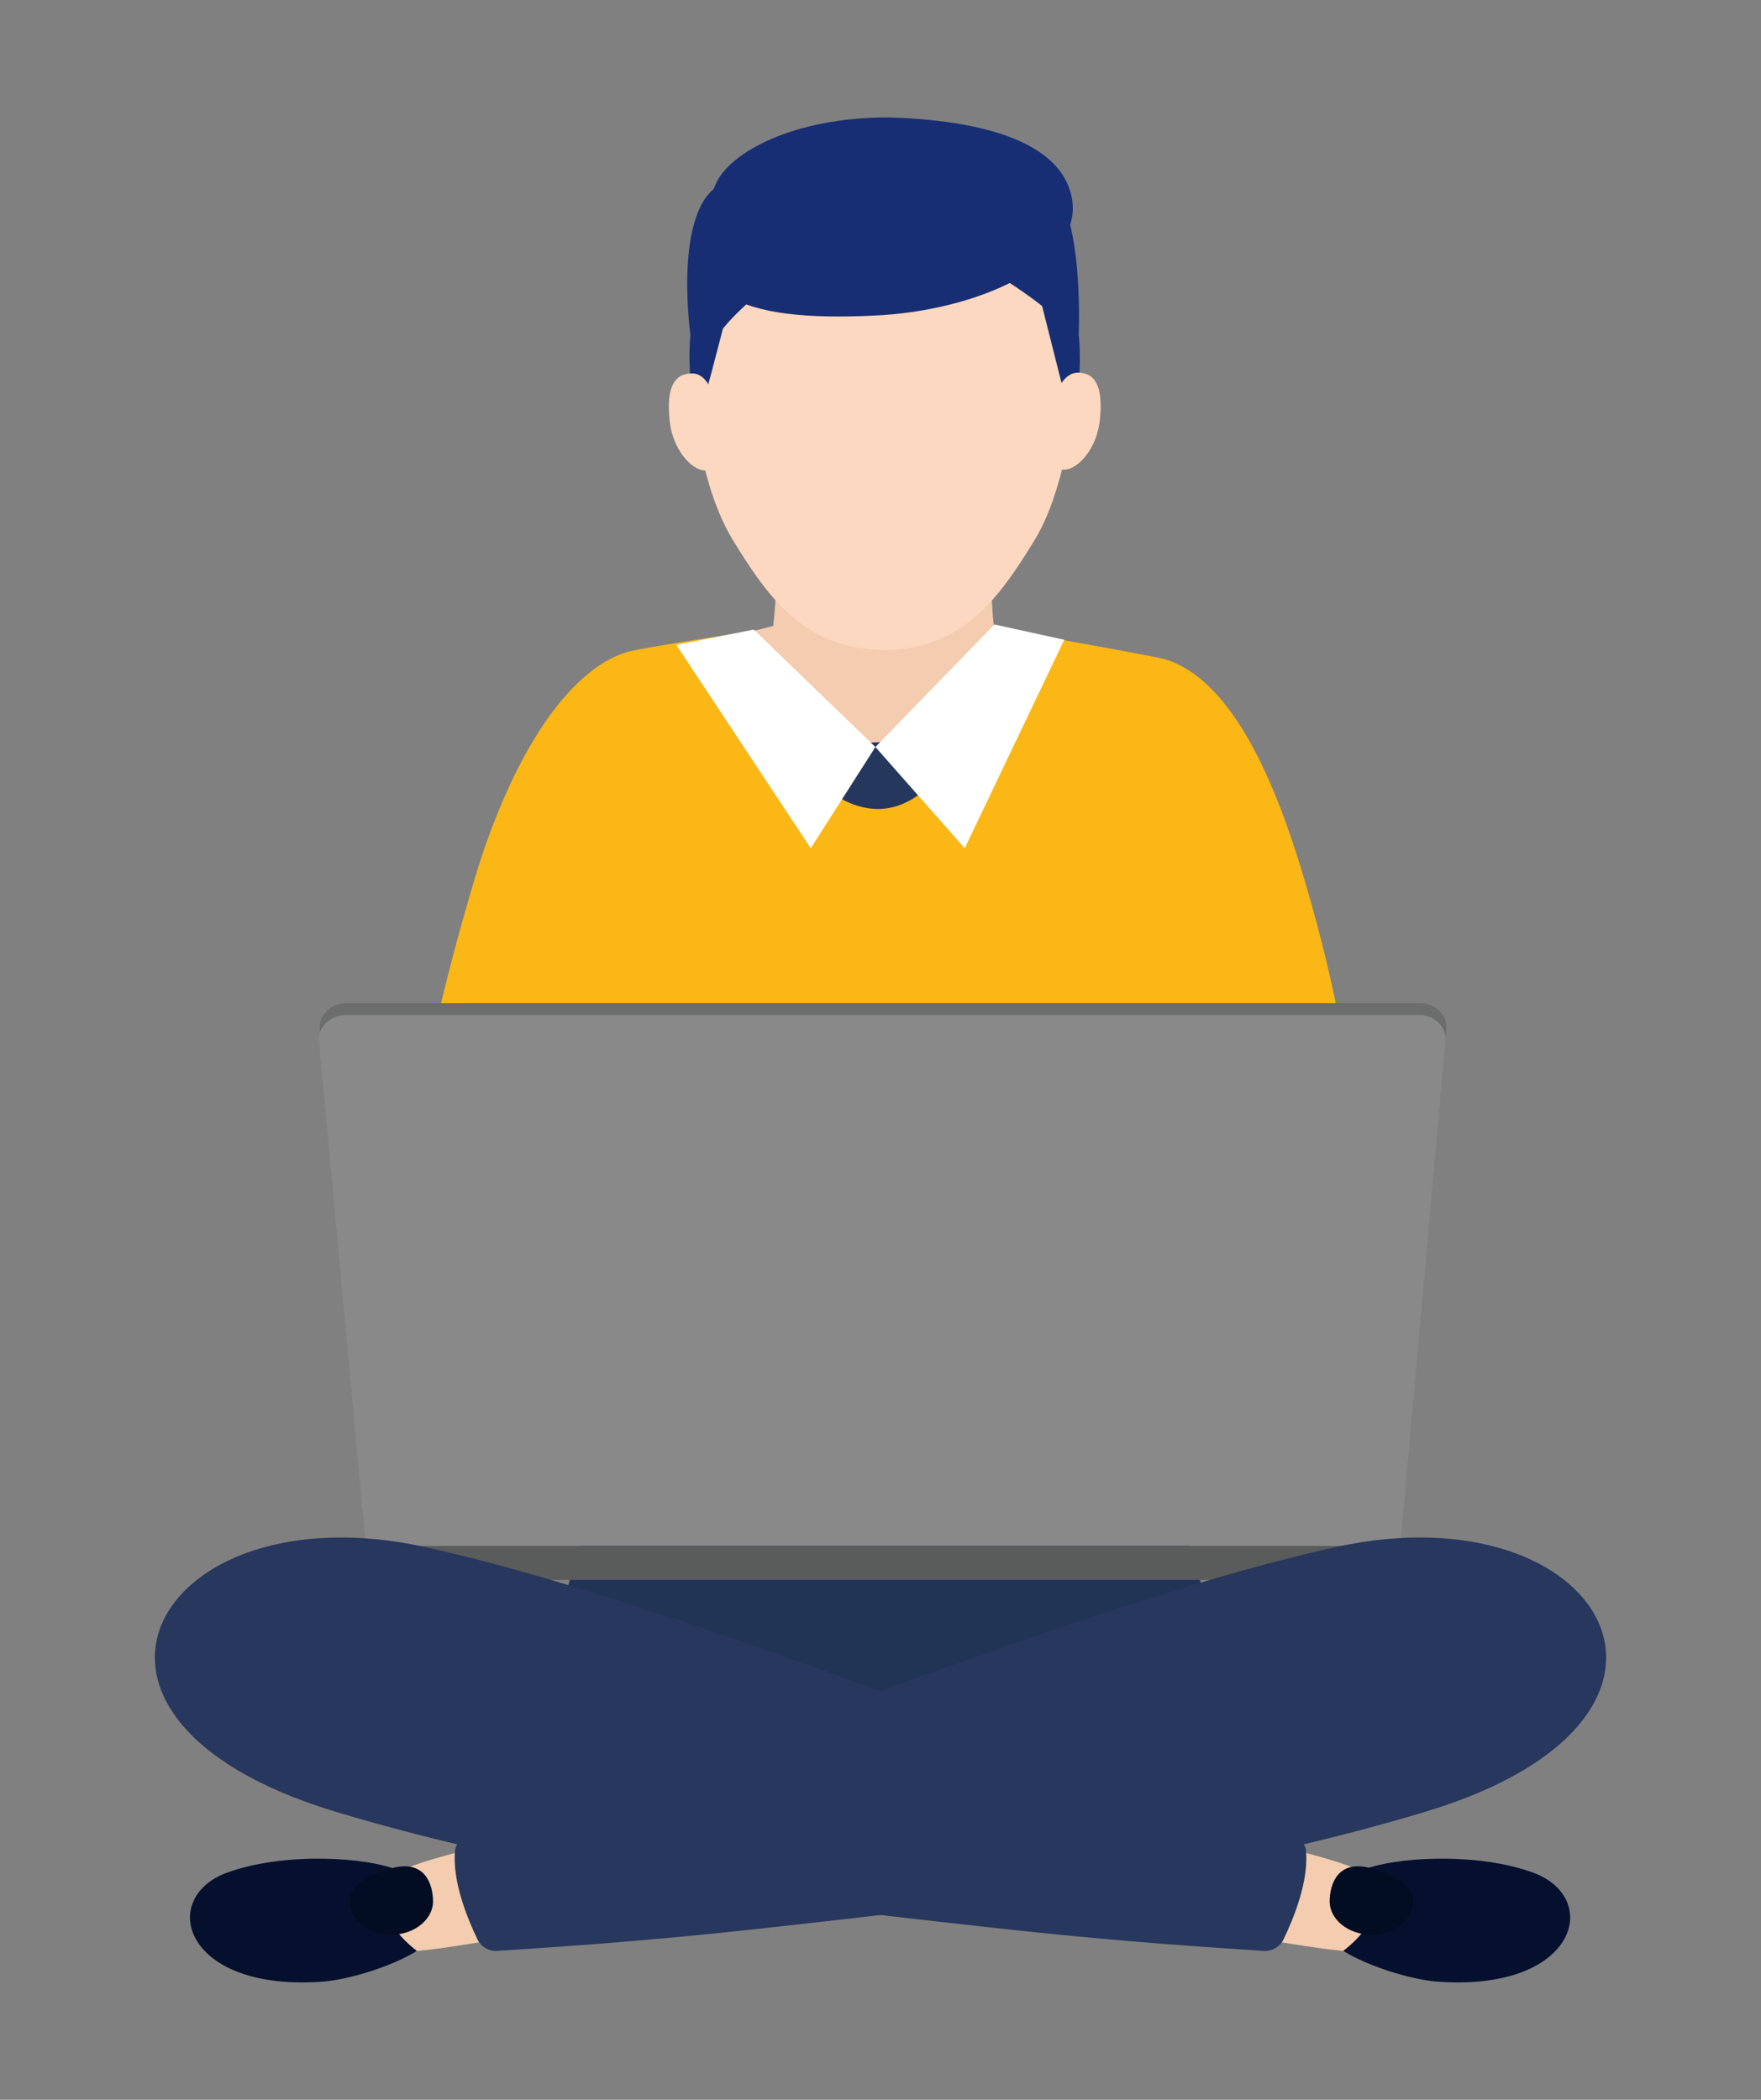 <?xml version="1.0" encoding="utf-8"?>
<!-- Generator: Adobe Illustrator 27.9.0, SVG Export Plug-In . SVG Version: 6.00 Build 0)  -->
<svg version="1.1" id="svg4011" xmlns:svg="http://www.w3.org/2000/svg"
	 xmlns="http://www.w3.org/2000/svg" xmlns:xlink="http://www.w3.org/1999/xlink" x="0px" y="0px" viewBox="0 0 207 246.8"
	 style="enable-background:new 0 0 207 246.8;" xml:space="preserve">
<rect x="0" y="0" width="207" height="246.8" fill="#808080" stroke="none"/>
<style type="text/css">
	.st0{fill:#FAB716;}
	.st1{fill:#223456;}
	.st2{fill:#F4CCB0;}
	.st3{fill:#6C6D6D;}
	.st4{fill:#898989;}
	.st5{fill:#5A5B5B;}
	.st6{fill:#FFD3AE;}
	.st7{fill:#FCD8C0;}
	.st8{fill:#172E75;}
	.st9{fill:#04102D;}
	.st10{fill:#020D21;}
	.st11{fill:#27375D;}
	.st12{fill:#26375D;}
	.st13{fill:#FFFFFF;}
</style>
<g>
	<g>
		<g>
			<g>
				<g>
					<g>
						<path class="st0" d="M107.5,168.2H76.3c1.6-10-3.4-47-3.4-47l-9.4,21.3l6.6,20.4l-8.9,9.1c0,0-2.6-0.9-8.4-12.6
							c-6.5-13-5.1-28.7,2.9-55.8C60.3,88.2,67,78.8,73.5,76.7c2.1-0.7,24.7-4,24.7-4l8,0l0.3,23.8l0.1,4.3L107.5,168.2z"/>
						<path class="st0" d="M154.8,159.3c-5.8,11.7-8.4,12.6-8.4,12.6l-8.9-9.1l6.6-20.4l-9.4-21.3c0,0-5,36.9-3.4,47h-31.1l0.9-67.3
							l0.1-4.3l0.3-23.8l4.5-0.8c0,0,28.9,5,31,5.6c6.4,2,11.8,10.5,16.3,25.8C161.4,130.5,160.6,147.6,154.8,159.3z"/>
					</g>
					<path class="st1" d="M136.6,173.4H71.3c-2.1,5.1-4.2,11.5-6.4,19.5c-9.1,33.5,18,31,38.9,31s48.2,4.2,39.5-29.9
						C141.2,185.6,139,178.8,136.6,173.4z"/>
					<g>
						<g>
							<path class="st2" d="M116.9,59.3h-26c0.4,4.5,0.5,8.9,0.1,13.2c-0.2,2.1-0.4,3.2-0.8,5h27.3c-0.4-1.9-0.6-3-0.8-5.1
								C116.4,68.1,116.4,63.7,116.9,59.3z"/>
						</g>
					</g>
				</g>
				<g id="laptop_00000025415577630479136990000006853773418698821516_">
					<path class="st3" d="M164.6,180.3H43L37.6,121c-0.2-1.6,1.3-3.1,3.1-3.1h126.2c1.8,0,3.3,1.4,3.1,3.1L164.6,180.3z"/>
					<path class="st4" d="M164.6,181.7H43l-5.5-59.3c-0.2-1.6,1.3-3.1,3.1-3.1h126.2c1.8,0,3.3,1.4,3.1,3.1L164.6,181.7z"/>
					<path class="st5" d="M161.3,185.7h-115c-1.9,0-3.5-1.6-3.5-3.5l0,0c0-0.3,0.2-0.5,0.5-0.5h121c0.3,0,0.5,0.2,0.5,0.5v0
						C164.8,184.1,163.2,185.7,161.3,185.7z"/>
				</g>
				<path class="st6" d="M104.3,54.1c-0.1,0-0.3,0-0.4,0c-0.1,0-0.3,0-0.4,0H104.3z"/>
				<path class="st2" d="M124.5,75.2c-2.5,7.4-10.9,12.3-20.6,12.3c-9.7,0-18.4-4.8-20.8-12.2c4.7-0.8,9.5-2.2,9.5-2.2H115
					C115,73.1,119.7,74.3,124.5,75.2z"/>
			</g>
			<g>
				<g>
					<path class="st7" d="M108.3,43.3c0,6.1-0.1,13.6-0.6,19.9c-0.5,7.2-1.6,12.8-3.6,13.2h0c0,0,0,0-0.1,0c0,0-0.1,0-0.1,0
						c-0.6,0-1.1,0-1.7-0.1c-8.1-0.7-12.2-6.5-16.1-12.9c-2.3-3.8-3.7-9.2-4.3-13.8c-0.4-2.5-0.5-4.8-0.5-6.4
						c0-8.6,3.2-16.2,9.6-20.4c3.4-2.2,7.7-3.5,12.9-3.6c0,0,0,0,0,0h0.1C105.9,19.4,108.3,30.1,108.3,43.3z"/>
					<path class="st7" d="M126.5,43.3c0,2.4-0.4,6.4-1.3,10.4c-0.8,3.5-1.9,7-3.6,9.8c-4.1,6.7-8.4,12.8-17.5,12.9
						c-0.1,0-0.1,0-0.2,0c-0.6,0-1.2-0.5-1.6-1.4c-2.4-4.7-2.7-20.5-2.7-31.7c0-13.2,2.4-23.9,4.3-24c0,0,0,0,0,0h0.1
						C119.1,19.3,126.5,30.1,126.5,43.3z"/>
				</g>
				<path class="st8" d="M90.1,23.3c-3,3-3.3,7.6-4.3,12c-1.5,6.2-3.1,11.9-3.1,11.9l-0.6,1.8c0,0-0.1,0.3-0.2,0.7
					c-0.5-2.3-0.8-4.5-0.8-6C80.6,35.3,83.5,27.7,90.1,23.3z"/>
				<path class="st8" d="M117.8,23.3c2.8,2.9,3.3,7.3,4.4,11.5c1.6,6.3,3.1,12.3,3.1,12.3l0.6,1.8c0,0,0.1,0.3,0.2,0.7
					c0.5-2.3,0.8-4.5,0.8-6C127.3,35.3,124.4,27.7,117.8,23.3z"/>
				<path class="st8" d="M81.2,39.7c0,0-2.1-14.3,3.1-17.8c4.4-3,8.1-3.6,9.5-3.2c2.3,0.6,5.4,9.1,5.4,9.1s-14.5,7.8-16.5,14.8
					C82.2,44,81.7,38.4,81.2,39.7z"/>
				<path class="st8" d="M126.8,39.2c0,0,0.7-15.8-4.1-18c-7.1-3.3-15.5,5.7-15.5,5.7s12.7,5.9,18,11.5
					C126.1,39.3,126.4,38.2,126.8,39.2z"/>
				<path class="st8" d="M126,23.3c1.4,7.7-11.2,13.3-23.4,13.8C87.6,37.8,78,35.1,84.2,21.5c1.6-3.5,8.9-7.7,20.2-7.7
					c6.9,0.2,11.6,1.2,14.8,2.5C124.8,18.6,125.7,21.8,126,23.3z"/>
				<g>
					<path class="st7" d="M123.8,49c0,3.2-0.3,6.2,1.3,6.2c1.6,0,3.9-2.5,4.2-6c0.3-3.1-0.2-5.4-2.6-5.4
						C125.1,43.8,123.8,45.9,123.8,49z"/>
					<path class="st7" d="M84.2,49.2c0,3.2,0.3,6.1-1.3,6.1c-1.6,0-3.9-2.5-4.2-6c-0.3-3.1,0.2-5.4,2.6-5.4
						C82.9,43.8,84.2,46,84.2,49.2z"/>
				</g>
			</g>
		</g>
		<g>
			<g>
				<g>
					<path class="st2" d="M147.8,216.1c3.9,1.4,9,2.3,12.1,3.8c12.4,4.3,6.9,9.8-2,9.4c-3.6-0.3-8.5-1.3-12.6-1.8l-7.3-7.6
						L147.8,216.1z"/>
					<path class="st9" d="M159.9,219.9c2.5,3.3,2,6.3-2,9.4c2.7,1.7,7.6,3.3,10.9,3.6c16.5,1.3,19.6-9.8,11.4-12.8
						C173.7,217.7,163.8,218.2,159.9,219.9z"/>
				</g>
			</g>
			<path class="st10" d="M156.3,223.5c0,2.1,2.2,3.9,4.9,3.9s4.9-1.7,4.9-3.9c0-2.1-2.3-3.1-4.9-3.9
				C157.3,218.5,156.3,221.4,156.3,223.5z"/>
			<path class="st11" d="M153.5,217.4c-0.1-0.6-0.5-1.1-1.1-1.3c-3.6-1-16.7-5-28.4-9.5c-22-8.6-53.9-20.4-74.2-24.8
				c-31.3-6.8-47,20-10.5,31.1c26.4,8,55.9,11.3,76.7,13.6c16.9,1.9,28.4,2.5,32.5,2.8c1,0.1,2-0.5,2.4-1.4
				C152,225.6,153.9,221.1,153.5,217.4z"/>
		</g>
		<g>
			<g>
				<g>
					<path class="st2" d="M59.2,216.1c-3.9,1.4-9,2.3-12.1,3.8c-12.4,4.3-6.9,9.8,2,9.4c3.6-0.3,8.5-1.3,12.6-1.8l7.3-7.6
						L59.2,216.1z"/>
					<path class="st9" d="M47,219.9c-2.5,3.3-2,6.3,2,9.4c-2.7,1.7-7.6,3.3-10.9,3.6c-16.5,1.3-19.6-9.8-11.4-12.8
						C33.3,217.7,43.1,218.2,47,219.9z"/>
				</g>
			</g>
			<path class="st10" d="M50.9,223.5c0,2.1-2.2,3.9-4.9,3.9s-4.9-1.7-4.9-3.9c0-2.1,2.3-3.1,4.9-3.9
				C49.9,218.5,50.9,221.4,50.9,223.5z"/>
			<path class="st11" d="M53.5,217.4c0.1-0.6,0.5-1.1,1.1-1.3c3.6-1,16.7-5,28.4-9.5c22-8.6,53.9-20.4,74.2-24.8
				c31.3-6.8,47,20,10.5,31.1c-26.4,8-55.9,11.3-76.7,13.6c-16.9,1.9-28.4,2.5-32.5,2.8c-1,0.1-2-0.5-2.4-1.4
				C55,225.6,53.1,221.1,53.5,217.4z"/>
		</g>
	</g>
	<g>
		<path class="st12" d="M92.5,87.8c0,0,11,17.1,20.9-1.1"/>
		<polygon class="st13" points="79.5,75.8 88.6,74 102.9,87.8 95.3,99.7 		"/>
		<polygon class="st13" points="125.1,75.2 116.9,73.4 102.9,87.8 113.4,99.7 		"/>
	</g>
</g>
</svg>
